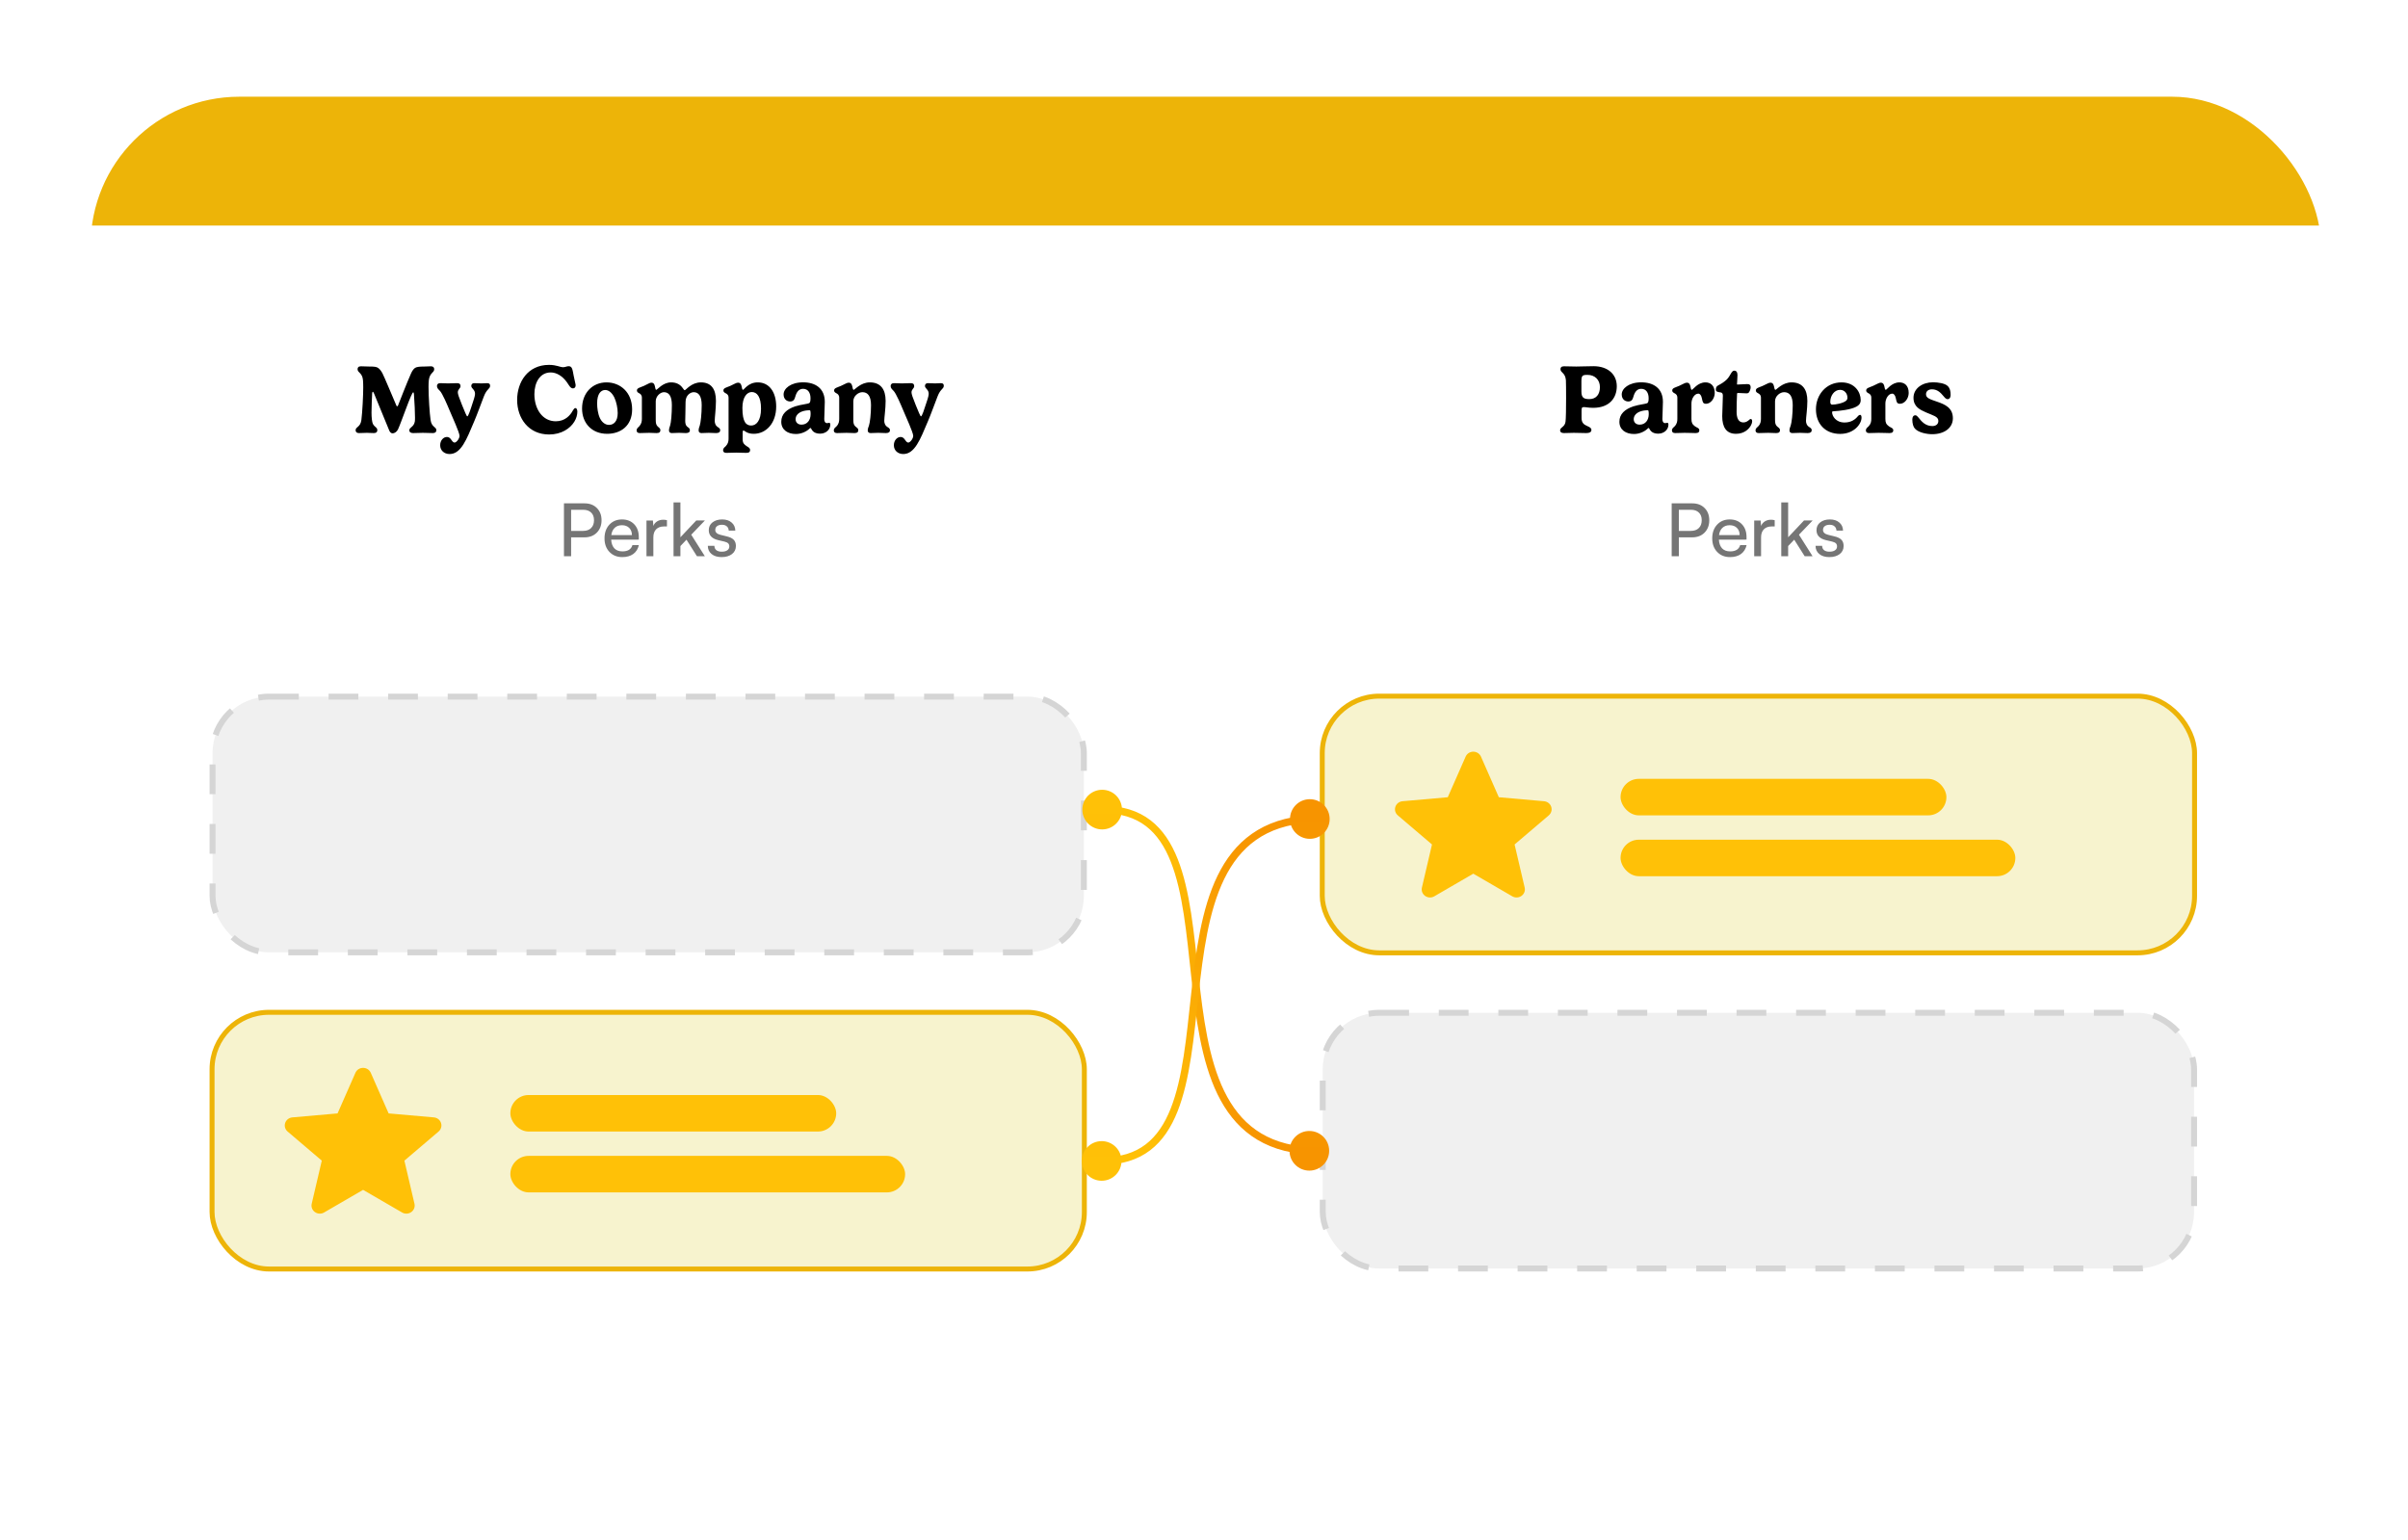 <svg width="186" height="119" viewBox="0 0 186 119" fill="none" xmlns="http://www.w3.org/2000/svg">
<g filter="url(#filter0_d_2224_10115)">
<g clip-path="url(#clip0_2224_10115)">
<rect x="7" y="7" width="172.27" height="104.021" rx="11.485" fill="url(#paint0_linear_2224_10115)"/>
<path d="M31.924 29.833C31.856 29.833 31.683 30.239 31.295 31.275C31.058 31.904 30.847 32.483 30.738 32.709C30.648 32.875 30.504 33.003 30.309 33.003C30.211 33.003 30.124 32.913 30.075 32.807C29.973 32.589 29.209 30.672 28.908 29.964C28.859 29.851 28.829 29.795 28.799 29.795C28.768 29.795 28.753 29.844 28.746 29.923C28.731 30.058 28.697 31.181 28.697 31.399C28.697 31.791 28.738 32.133 28.799 32.265C28.938 32.536 29.145 32.54 29.145 32.762C29.145 32.894 29.073 32.984 28.874 32.984C28.629 32.984 28.482 32.965 28.347 32.965C28.177 32.965 27.978 32.984 27.729 32.984C27.552 32.984 27.469 32.898 27.469 32.766C27.469 32.483 27.838 32.547 27.914 31.975C27.993 31.343 28.057 30.04 28.057 29.456C28.057 29.226 28.049 29.038 28.038 28.899C27.985 28.304 27.62 28.338 27.62 28.048C27.62 27.92 27.684 27.826 27.884 27.826C28.019 27.826 28.328 27.844 28.512 27.844C28.949 27.844 29.073 27.867 29.205 27.95C29.345 28.037 29.473 28.24 29.544 28.372C29.661 28.586 30.391 30.33 30.614 30.849C30.629 30.891 30.648 30.917 30.678 30.917C30.696 30.917 30.719 30.906 30.745 30.853C30.809 30.687 31.468 28.997 31.758 28.357C31.856 28.149 31.954 28.021 32.067 27.946C32.191 27.871 32.391 27.844 32.779 27.844C32.895 27.844 33.151 27.826 33.287 27.826C33.472 27.826 33.539 27.924 33.539 28.052C33.539 28.33 33.197 28.315 33.125 28.887C33.106 29.042 33.102 29.275 33.102 29.422C33.102 30.22 33.189 31.489 33.257 31.96C33.336 32.555 33.705 32.483 33.705 32.766C33.705 32.898 33.622 32.984 33.434 32.984C33.193 32.984 32.831 32.965 32.666 32.965C32.41 32.965 32.157 32.984 31.913 32.984C31.721 32.984 31.615 32.905 31.615 32.777C31.615 32.525 31.962 32.536 32.041 32.096C32.052 32.032 32.056 31.926 32.056 31.794C32.056 31.456 32.026 30.627 31.973 29.961C31.962 29.866 31.935 29.833 31.924 29.833ZM37.374 30.156C37.156 30.714 36.862 31.538 36.628 32.081C36.033 33.489 35.612 34.603 34.727 34.603C34.316 34.603 34 34.332 34 33.922C34 33.56 34.241 33.285 34.523 33.285C34.663 33.285 34.749 33.361 34.817 33.447C34.915 33.579 34.987 33.715 35.118 33.715C35.258 33.715 35.495 33.413 35.495 33.199C35.495 32.943 34.934 31.734 34.727 31.233C34.561 30.842 34.173 29.897 33.959 29.701C33.849 29.592 33.752 29.501 33.752 29.351C33.752 29.219 33.834 29.128 34 29.128C34.218 29.128 34.384 29.147 34.61 29.147C34.817 29.147 35.077 29.128 35.303 29.128C35.469 29.128 35.57 29.174 35.57 29.377C35.57 29.52 35.363 29.61 35.363 29.833C35.363 29.972 35.442 30.202 35.679 30.793C35.894 31.316 36.041 31.693 36.094 31.693C36.173 31.693 36.335 31.2 36.523 30.612C36.67 30.186 36.692 30.036 36.692 29.942C36.692 29.618 36.403 29.543 36.403 29.343C36.403 29.207 36.497 29.128 36.621 29.128C36.787 29.128 37.035 29.147 37.186 29.147C37.359 29.147 37.517 29.128 37.638 29.128C37.811 29.128 37.856 29.219 37.856 29.324C37.856 29.595 37.608 29.539 37.374 30.156ZM39.945 30.424C39.945 29.046 40.762 27.716 42.408 27.716C42.988 27.716 43.259 27.897 43.496 27.897C43.666 27.897 43.775 27.818 43.925 27.818C44.215 27.818 44.223 28.108 44.313 28.556C44.411 29.064 44.464 29.189 44.464 29.294C44.464 29.456 44.37 29.531 44.26 29.531C44.061 29.531 43.959 29.302 43.794 29.064C43.447 28.579 42.992 28.3 42.54 28.3C41.708 28.3 41.278 29.079 41.278 29.976C41.278 31.135 41.907 32.073 42.931 32.073C43.639 32.073 44.046 31.621 44.242 31.252C44.309 31.143 44.366 31.053 44.445 31.053C44.554 31.053 44.596 31.203 44.596 31.328C44.596 31.572 44.52 31.851 44.362 32.107C44.038 32.63 43.368 33.093 42.415 33.093C40.826 33.093 39.945 31.836 39.945 30.424ZM46.749 29.656C46.421 29.656 46.124 29.938 46.124 30.687C46.124 31.038 46.18 31.486 46.338 31.828C46.508 32.182 46.775 32.352 47.042 32.352C47.389 32.352 47.713 32.099 47.713 31.437C47.713 31.053 47.611 30.578 47.457 30.243C47.265 29.851 47.005 29.656 46.749 29.656ZM44.96 31.087C44.96 29.893 45.755 29.068 46.85 29.068C47.894 29.068 48.827 29.817 48.827 31.154C48.827 32.416 47.954 33.041 46.896 33.041C45.717 33.041 44.96 32.22 44.96 31.087ZM52.891 29.671C52.981 29.671 53.403 29.068 54.137 29.068C54.947 29.068 55.301 29.595 55.301 30.499C55.301 31.12 55.207 31.772 55.207 32.035C55.207 32.205 55.263 32.378 55.38 32.472C55.512 32.581 55.629 32.604 55.629 32.766C55.629 32.898 55.534 32.984 55.316 32.984C55.124 32.984 54.943 32.965 54.747 32.965C54.495 32.965 54.416 32.984 54.179 32.984C54.021 32.984 53.964 32.89 53.964 32.777C53.964 32.63 54.021 32.491 54.051 32.408C54.122 32.194 54.201 31.501 54.201 30.83C54.201 30.141 53.972 29.825 53.584 29.825C53.332 29.825 52.955 30.062 52.955 30.578C52.955 31.2 52.929 31.772 52.929 32.035C52.929 32.205 52.955 32.374 53.064 32.472C53.188 32.581 53.29 32.604 53.29 32.766C53.29 32.898 53.2 32.984 52.981 32.984C52.786 32.984 52.65 32.965 52.458 32.965C52.206 32.965 52.127 32.984 51.889 32.984C51.731 32.984 51.675 32.89 51.675 32.777C51.675 32.63 51.731 32.491 51.761 32.408C51.833 32.194 51.897 31.501 51.897 30.83C51.897 30.141 51.675 29.825 51.287 29.825C51.016 29.825 50.651 30.122 50.651 30.529V31.93C50.651 32.227 50.681 32.34 50.786 32.457C50.888 32.57 51.008 32.596 51.008 32.766C51.008 32.894 50.937 32.984 50.722 32.984C50.515 32.984 50.331 32.965 50.139 32.965C49.898 32.965 49.675 32.984 49.412 32.984C49.235 32.984 49.175 32.89 49.175 32.777C49.175 32.615 49.31 32.532 49.378 32.461C49.555 32.265 49.581 32.069 49.581 31.877V30.251C49.581 30.032 49.457 29.946 49.352 29.897C49.284 29.859 49.197 29.81 49.197 29.693C49.197 29.501 49.438 29.467 49.728 29.343C50.097 29.174 50.184 29.091 50.312 29.091C50.451 29.091 50.534 29.151 50.579 29.343C50.613 29.49 50.632 29.644 50.688 29.644C50.771 29.644 51.193 29.068 51.84 29.068C52.224 29.068 52.522 29.211 52.722 29.49C52.808 29.599 52.842 29.671 52.891 29.671ZM58.068 29.814C57.703 29.814 57.345 30.198 57.345 31.041C57.345 32.178 57.661 32.401 58.027 32.401C58.407 32.401 58.783 32.039 58.783 31.098C58.783 30.175 58.471 29.814 58.068 29.814ZM59.955 30.936C59.955 32.22 59.183 33.041 58.215 33.041C57.691 33.041 57.511 32.785 57.432 32.785C57.383 32.785 57.364 32.837 57.364 32.992V33.466C57.364 33.786 57.511 33.873 57.658 33.982C57.782 34.069 57.94 34.125 57.94 34.295C57.94 34.426 57.868 34.513 57.65 34.513C57.458 34.513 57.074 34.494 56.863 34.494C56.607 34.494 56.37 34.513 56.099 34.513C55.914 34.513 55.854 34.419 55.854 34.31C55.854 34.144 55.993 34.061 56.065 33.99C56.249 33.794 56.276 33.602 56.276 33.406V30.251C56.276 30.028 56.136 29.942 56.023 29.893C55.944 29.844 55.877 29.795 55.877 29.693C55.877 29.501 56.11 29.467 56.4 29.343C56.769 29.174 56.871 29.091 57.006 29.091C57.145 29.091 57.225 29.151 57.277 29.343C57.307 29.49 57.33 29.644 57.39 29.644C57.477 29.644 57.786 29.068 58.527 29.068C59.446 29.068 59.955 29.848 59.955 30.936ZM62.613 31.523C62.613 31.279 62.587 31.222 62.546 31.222C62.327 31.222 62.131 31.252 61.954 31.316C61.634 31.429 61.454 31.659 61.454 31.911C61.454 32.163 61.634 32.333 61.909 32.333C62.35 32.333 62.613 31.986 62.613 31.523ZM61.423 30.921C61.894 30.77 62.41 30.74 62.516 30.661C62.561 30.627 62.606 30.548 62.606 30.299C62.606 29.885 62.425 29.565 62.03 29.565C61.698 29.565 61.521 29.829 61.423 30.194C61.367 30.397 61.28 30.544 61.032 30.544C60.776 30.544 60.527 30.363 60.527 29.998C60.527 29.546 61.073 29.064 62.037 29.064C62.975 29.064 63.709 29.524 63.709 30.571C63.709 31.053 63.668 31.52 63.668 31.904C63.668 32.05 63.717 32.216 63.886 32.216C63.965 32.216 64.003 32.19 64.059 32.19C64.101 32.19 64.135 32.246 64.135 32.333C64.135 32.728 63.784 33.029 63.351 33.029C62.998 33.029 62.787 32.901 62.666 32.657C62.651 32.623 62.628 32.589 62.598 32.589C62.568 32.589 62.538 32.63 62.508 32.66C62.271 32.883 61.875 33.056 61.476 33.056C60.84 33.056 60.347 32.728 60.347 32.111C60.347 31.516 60.764 31.143 61.423 30.921ZM68.408 30.499C68.408 31.12 68.303 31.772 68.303 32.035C68.303 32.205 68.363 32.374 68.487 32.472C68.627 32.578 68.743 32.604 68.743 32.766C68.743 32.898 68.653 32.984 68.431 32.984C68.231 32.984 68.058 32.965 67.843 32.965C67.591 32.965 67.486 32.984 67.248 32.984C67.087 32.984 67.026 32.89 67.026 32.777C67.026 32.63 67.094 32.491 67.12 32.408C67.196 32.194 67.279 31.501 67.279 30.83C67.279 30.141 67.041 29.825 66.616 29.825C66.299 29.825 65.912 30.122 65.912 30.529V31.93C65.912 32.227 65.946 32.34 66.058 32.457C66.168 32.57 66.296 32.596 66.296 32.766C66.296 32.894 66.224 32.984 66.002 32.984C65.787 32.984 65.584 32.965 65.385 32.965C65.136 32.965 64.921 32.984 64.65 32.984C64.466 32.984 64.406 32.89 64.406 32.777C64.406 32.615 64.545 32.532 64.616 32.461C64.801 32.265 64.823 32.069 64.823 31.877V30.251C64.823 30.032 64.688 29.942 64.575 29.893C64.496 29.844 64.428 29.795 64.428 29.693C64.428 29.501 64.662 29.467 64.948 29.343C65.32 29.174 65.422 29.091 65.554 29.091C65.693 29.091 65.772 29.151 65.825 29.343C65.855 29.49 65.878 29.644 65.942 29.644C66.025 29.644 66.477 29.068 67.188 29.068C68.017 29.068 68.408 29.595 68.408 30.499ZM72.418 30.156C72.199 30.714 71.906 31.538 71.672 32.081C71.077 33.489 70.656 34.603 69.771 34.603C69.36 34.603 69.044 34.332 69.044 33.922C69.044 33.56 69.285 33.285 69.567 33.285C69.707 33.285 69.793 33.361 69.861 33.447C69.959 33.579 70.031 33.715 70.162 33.715C70.302 33.715 70.539 33.413 70.539 33.199C70.539 32.943 69.978 31.734 69.771 31.233C69.605 30.842 69.217 29.897 69.002 29.701C68.893 29.592 68.795 29.501 68.795 29.351C68.795 29.219 68.878 29.128 69.044 29.128C69.262 29.128 69.428 29.147 69.654 29.147C69.861 29.147 70.121 29.128 70.347 29.128C70.513 29.128 70.614 29.174 70.614 29.377C70.614 29.52 70.407 29.61 70.407 29.833C70.407 29.972 70.486 30.202 70.723 30.793C70.938 31.316 71.085 31.693 71.138 31.693C71.217 31.693 71.379 31.2 71.567 30.612C71.714 30.186 71.736 30.036 71.736 29.942C71.736 29.618 71.446 29.543 71.446 29.343C71.446 29.207 71.54 29.128 71.665 29.128C71.83 29.128 72.079 29.147 72.23 29.147C72.403 29.147 72.561 29.128 72.681 29.128C72.855 29.128 72.9 29.219 72.9 29.324C72.9 29.595 72.651 29.539 72.418 30.156Z" fill="black"/>
<path d="M45.149 41.039H44.115V42.497H43.562V38.413H45.149C45.548 38.413 45.866 38.534 46.103 38.775C46.344 39.012 46.465 39.328 46.465 39.723C46.465 40.108 46.344 40.424 46.103 40.672C45.862 40.917 45.544 41.039 45.149 41.039ZM45.053 38.91H44.115V40.542H45.03C45.301 40.542 45.51 40.469 45.657 40.322C45.808 40.175 45.883 39.974 45.883 39.718C45.883 39.462 45.809 39.264 45.663 39.125C45.516 38.982 45.312 38.91 45.053 38.91ZM48.066 42.565C47.66 42.565 47.328 42.431 47.072 42.163C46.82 41.896 46.694 41.548 46.694 41.118C46.694 40.685 46.818 40.333 47.066 40.062C47.319 39.791 47.645 39.656 48.044 39.656C48.435 39.656 48.75 39.78 48.987 40.028C49.224 40.277 49.343 40.606 49.343 41.017V41.215L47.208 41.22C47.227 41.51 47.309 41.734 47.456 41.892C47.607 42.047 47.814 42.124 48.078 42.124C48.499 42.124 48.757 41.962 48.851 41.638H49.348C49.281 41.936 49.136 42.165 48.913 42.327C48.691 42.485 48.409 42.565 48.066 42.565ZM48.044 40.102C47.814 40.102 47.627 40.168 47.484 40.3C47.341 40.431 47.253 40.62 47.219 40.864H48.812C48.812 40.635 48.742 40.45 48.603 40.311C48.464 40.172 48.277 40.102 48.044 40.102ZM51.517 39.712V40.198H51.28C51.028 40.198 50.828 40.271 50.681 40.418C50.538 40.565 50.467 40.77 50.467 41.034V42.497H49.936V39.74H50.433L50.467 40.158C50.523 40.011 50.619 39.895 50.755 39.808C50.89 39.722 51.05 39.678 51.235 39.678C51.318 39.678 51.412 39.69 51.517 39.712ZM52.557 42.497H52.026V38.34H52.557V41.034L53.783 39.735H54.45L53.393 40.836L54.444 42.497H53.834L53.026 41.22L52.557 41.712V42.497ZM54.674 41.695H55.182C55.182 41.834 55.231 41.945 55.329 42.028C55.431 42.107 55.57 42.147 55.747 42.147C55.932 42.147 56.075 42.111 56.176 42.039C56.282 41.968 56.335 41.868 56.335 41.74C56.335 41.642 56.306 41.565 56.25 41.508C56.193 41.448 56.096 41.401 55.956 41.367L55.47 41.254C54.989 41.137 54.748 40.881 54.748 40.486C54.748 40.234 54.843 40.032 55.035 39.882C55.228 39.731 55.478 39.656 55.787 39.656C56.088 39.656 56.329 39.735 56.51 39.893C56.694 40.047 56.79 40.256 56.798 40.52H56.289C56.282 40.38 56.233 40.271 56.143 40.192C56.052 40.109 55.928 40.068 55.77 40.068C55.604 40.068 55.476 40.104 55.386 40.175C55.295 40.243 55.25 40.341 55.25 40.469C55.25 40.654 55.386 40.78 55.657 40.847L56.143 40.966C56.384 41.023 56.56 41.109 56.673 41.226C56.786 41.343 56.843 41.503 56.843 41.706C56.843 41.966 56.741 42.175 56.538 42.333C56.335 42.487 56.067 42.565 55.736 42.565C55.412 42.565 55.154 42.485 54.962 42.327C54.77 42.169 54.674 41.958 54.674 41.695Z" fill="#757575"/>
<rect x="16.417" y="53.344" width="67.303" height="19.754" rx="4.364" fill="#F0F0F0" stroke="#D5D5D5" stroke-width="0.459" stroke-dasharray="2.3 2.3"/>
<rect x="16.379" y="77.73" width="67.379" height="19.83" rx="4.402" fill="#F7F3CE" stroke="#EDB408" stroke-width="0.383"/>
<g clip-path="url(#clip1_2224_10115)">
<path d="M34.065 86.277C33.986 86.039 33.768 85.87 33.511 85.848L30.019 85.54L28.638 82.4C28.536 82.17 28.304 82.022 28.046 82.022C27.789 82.022 27.557 82.17 27.455 82.401L26.074 85.54L22.581 85.848C22.324 85.871 22.107 86.039 22.028 86.277C21.948 86.515 22.022 86.776 22.216 86.941L24.856 89.189L24.077 92.519C24.02 92.764 24.118 93.017 24.327 93.164C24.44 93.243 24.571 93.283 24.704 93.283C24.818 93.283 24.932 93.254 25.034 93.194L28.046 91.446L31.058 93.194C31.278 93.323 31.556 93.311 31.765 93.164C31.974 93.017 32.072 92.764 32.015 92.519L31.236 89.189L33.876 86.941C34.07 86.776 34.145 86.516 34.065 86.277Z" fill="#FFC107"/>
</g>
<rect x="39.421" y="84.12" width="25.169" height="2.82" rx="1.41" fill="#FFC107"/>
<rect x="39.421" y="88.821" width="30.493" height="2.82" rx="1.41" fill="#FFC107"/>
<path d="M123.582 29.43C123.582 28.872 123.191 28.488 122.626 28.488C122.227 28.488 122.152 28.537 122.152 28.997V29.769C122.152 30.269 122.355 30.36 122.765 30.36C123.285 30.36 123.582 30.006 123.582 29.43ZM122.163 31.279V31.821C122.163 32.182 122.336 32.325 122.588 32.434C122.765 32.514 122.924 32.581 122.924 32.736C122.924 32.924 122.762 32.984 122.521 32.984C122.298 32.984 121.813 32.965 121.568 32.965C121.308 32.965 120.984 32.984 120.804 32.984C120.596 32.984 120.506 32.901 120.506 32.777C120.506 32.525 120.864 32.536 120.924 32.111C120.958 31.896 120.969 31.019 120.969 30.288C120.969 29.776 120.965 29.061 120.954 28.899C120.905 28.304 120.536 28.338 120.536 28.048C120.536 27.924 120.596 27.826 120.807 27.826C121.188 27.826 121.316 27.844 121.756 27.844C122.17 27.844 122.615 27.818 123.089 27.818C124.177 27.818 124.885 28.428 124.885 29.366C124.885 30.269 124.321 31.034 123.055 31.034C122.694 31.034 122.498 30.977 122.34 30.977C122.178 30.977 122.163 31.053 122.163 31.279ZM127.353 31.523C127.353 31.279 127.326 31.222 127.285 31.222C127.066 31.222 126.871 31.252 126.694 31.316C126.374 31.429 126.193 31.659 126.193 31.911C126.193 32.163 126.374 32.333 126.648 32.333C127.089 32.333 127.353 31.986 127.353 31.523ZM126.163 30.921C126.633 30.77 127.149 30.74 127.255 30.661C127.3 30.627 127.345 30.548 127.345 30.299C127.345 29.885 127.164 29.565 126.769 29.565C126.438 29.565 126.261 29.829 126.163 30.194C126.106 30.397 126.02 30.544 125.771 30.544C125.515 30.544 125.267 30.363 125.267 29.998C125.267 29.546 125.813 29.064 126.776 29.064C127.714 29.064 128.448 29.524 128.448 30.571C128.448 31.053 128.407 31.52 128.407 31.904C128.407 32.05 128.456 32.216 128.625 32.216C128.704 32.216 128.742 32.19 128.799 32.19C128.84 32.19 128.874 32.246 128.874 32.333C128.874 32.728 128.524 33.029 128.091 33.029C127.737 33.029 127.526 32.901 127.405 32.657C127.39 32.623 127.368 32.589 127.338 32.589C127.307 32.589 127.277 32.63 127.247 32.66C127.01 32.883 126.615 33.056 126.215 33.056C125.579 33.056 125.086 32.728 125.086 32.111C125.086 31.516 125.504 31.143 126.163 30.921ZM131.182 29.938C130.881 29.938 130.651 30.333 130.651 30.699V31.881C130.651 32.178 130.711 32.303 130.922 32.461C131.046 32.555 131.261 32.593 131.261 32.766C131.261 32.894 131.193 32.984 130.971 32.984C130.753 32.984 130.497 32.965 130.124 32.965C129.868 32.965 129.71 32.984 129.389 32.984C129.205 32.984 129.145 32.89 129.145 32.777C129.145 32.615 129.284 32.532 129.356 32.461C129.54 32.265 129.563 32.069 129.563 31.877V30.251C129.563 30.032 129.427 29.942 129.314 29.893C129.235 29.844 129.167 29.795 129.167 29.693C129.167 29.501 129.401 29.467 129.687 29.343C130.06 29.174 130.161 29.091 130.293 29.091C130.433 29.091 130.512 29.151 130.564 29.343C130.594 29.49 130.617 29.644 130.681 29.644C130.764 29.644 131.125 29.068 131.732 29.068C132.101 29.068 132.451 29.287 132.451 29.885C132.451 30.299 132.15 30.721 131.777 30.721C131.528 30.721 131.517 30.567 131.46 30.307C131.412 30.07 131.314 29.938 131.182 29.938ZM134.174 29.957C134.158 30.111 134.14 30.951 134.14 31.343C134.14 31.772 134.253 32.163 134.667 32.163C134.874 32.163 135.017 32.043 135.111 31.964C135.156 31.919 135.186 31.896 135.228 31.896C135.284 31.896 135.341 31.938 135.341 32.077C135.341 32.156 135.314 32.258 135.262 32.359C135.119 32.653 134.746 33.041 134.094 33.041C133.353 33.041 133.029 32.54 133.029 31.678C133.029 31.335 133.078 30.533 133.078 30.1C133.078 29.946 133.036 29.866 132.912 29.844C132.679 29.817 132.536 29.78 132.536 29.633C132.536 29.501 132.569 29.373 132.713 29.302C132.961 29.177 133.21 29.015 133.39 28.835C133.692 28.522 133.733 28.161 133.966 28.161C134.102 28.161 134.207 28.266 134.207 28.496C134.207 28.654 134.17 29.17 134.17 29.204C134.17 29.223 134.174 29.234 134.204 29.234C134.279 29.234 134.855 29.2 134.953 29.2C135.122 29.2 135.224 29.249 135.224 29.456C135.224 29.592 135.149 29.78 135.07 29.866C135.047 29.889 134.994 29.915 134.923 29.915C134.84 29.915 134.35 29.885 134.238 29.885C134.215 29.885 134.177 29.893 134.174 29.957ZM139.605 30.499C139.605 31.12 139.499 31.772 139.499 32.035C139.499 32.205 139.559 32.374 139.684 32.472C139.823 32.578 139.94 32.604 139.94 32.766C139.94 32.898 139.849 32.984 139.627 32.984C139.428 32.984 139.254 32.965 139.04 32.965C138.787 32.965 138.682 32.984 138.445 32.984C138.283 32.984 138.223 32.89 138.223 32.777C138.223 32.63 138.29 32.491 138.317 32.408C138.392 32.194 138.475 31.501 138.475 30.83C138.475 30.141 138.238 29.825 137.812 29.825C137.496 29.825 137.108 30.122 137.108 30.529V31.93C137.108 32.227 137.142 32.34 137.255 32.457C137.364 32.57 137.492 32.596 137.492 32.766C137.492 32.894 137.421 32.984 137.198 32.984C136.984 32.984 136.781 32.965 136.581 32.965C136.332 32.965 136.118 32.984 135.847 32.984C135.662 32.984 135.602 32.89 135.602 32.777C135.602 32.615 135.741 32.532 135.813 32.461C135.997 32.265 136.02 32.069 136.02 31.877V30.251C136.02 30.032 135.884 29.942 135.771 29.893C135.692 29.844 135.625 29.795 135.625 29.693C135.625 29.501 135.858 29.467 136.144 29.343C136.517 29.174 136.619 29.091 136.75 29.091C136.89 29.091 136.969 29.151 137.021 29.343C137.052 29.49 137.074 29.644 137.138 29.644C137.221 29.644 137.673 29.068 138.385 29.068C139.213 29.068 139.605 29.595 139.605 30.499ZM142.701 30.258C142.701 29.908 142.46 29.644 142.132 29.644C141.684 29.644 141.375 30.1 141.375 30.567C141.375 30.706 141.42 30.789 141.522 30.789C141.759 30.789 142.369 30.687 142.603 30.48C142.667 30.42 142.701 30.352 142.701 30.258ZM143.405 30.936C142.972 31.181 142.076 31.275 141.612 31.301C141.541 31.305 141.515 31.32 141.515 31.373C141.515 31.651 141.786 32.167 142.479 32.167C143.013 32.167 143.333 31.907 143.525 31.659C143.574 31.61 143.631 31.576 143.676 31.576C143.744 31.576 143.789 31.644 143.789 31.791C143.789 32.284 143.209 33.048 142.14 33.048C140.98 33.048 140.268 32.261 140.268 31.147C140.268 30.028 141.055 29.068 142.241 29.068C143.273 29.068 143.725 29.829 143.725 30.431C143.725 30.687 143.597 30.834 143.405 30.936ZM146.163 29.938C145.862 29.938 145.632 30.333 145.632 30.699V31.881C145.632 32.178 145.692 32.303 145.903 32.461C146.027 32.555 146.242 32.593 146.242 32.766C146.242 32.894 146.174 32.984 145.952 32.984C145.734 32.984 145.477 32.965 145.105 32.965C144.849 32.965 144.691 32.984 144.37 32.984C144.186 32.984 144.126 32.89 144.126 32.777C144.126 32.615 144.265 32.532 144.337 32.461C144.521 32.265 144.544 32.069 144.544 31.877V30.251C144.544 30.032 144.408 29.942 144.295 29.893C144.216 29.844 144.148 29.795 144.148 29.693C144.148 29.501 144.382 29.467 144.668 29.343C145.041 29.174 145.142 29.091 145.274 29.091C145.413 29.091 145.493 29.151 145.545 29.343C145.575 29.49 145.598 29.644 145.662 29.644C145.745 29.644 146.106 29.068 146.713 29.068C147.082 29.068 147.432 29.287 147.432 29.885C147.432 30.299 147.131 30.721 146.758 30.721C146.509 30.721 146.498 30.567 146.441 30.307C146.393 30.07 146.295 29.938 146.163 29.938ZM149.309 29.061C149.693 29.061 150.239 29.136 150.454 29.358C150.623 29.531 150.672 29.75 150.672 30.047C150.672 30.254 150.57 30.367 150.442 30.367C150.314 30.367 150.22 30.247 150.107 30.115C149.923 29.897 149.667 29.603 149.234 29.603C148.929 29.603 148.77 29.772 148.77 29.983C148.77 30.284 149.072 30.367 149.633 30.563C150.239 30.77 150.845 31.034 150.845 31.84C150.845 32.581 150.19 33.071 149.249 33.071C148.827 33.071 148.187 32.947 147.912 32.638C147.795 32.517 147.712 32.261 147.712 31.938C147.712 31.734 147.795 31.61 147.95 31.61C148.036 31.61 148.111 31.689 148.194 31.794C148.398 32.047 148.695 32.442 149.256 32.442C149.557 32.442 149.723 32.28 149.723 32.043C149.723 31.7 149.298 31.621 148.763 31.384C148.307 31.181 147.803 30.955 147.803 30.258C147.803 29.524 148.503 29.061 149.309 29.061Z" fill="black"/>
<path d="M130.712 41.039H129.679V42.497H129.125V38.413H130.712C131.111 38.413 131.43 38.534 131.667 38.775C131.908 39.012 132.028 39.328 132.028 39.723C132.028 40.108 131.908 40.424 131.667 40.672C131.426 40.917 131.108 41.039 130.712 41.039ZM130.616 38.91H129.679V40.542H130.594C130.865 40.542 131.074 40.469 131.221 40.322C131.371 40.175 131.446 39.974 131.446 39.718C131.446 39.462 131.373 39.264 131.226 39.125C131.079 38.982 130.876 38.91 130.616 38.91ZM133.63 42.565C133.223 42.565 132.892 42.431 132.636 42.163C132.383 41.896 132.257 41.548 132.257 41.118C132.257 40.685 132.381 40.333 132.63 40.062C132.882 39.791 133.208 39.656 133.607 39.656C133.999 39.656 134.313 39.78 134.55 40.028C134.788 40.277 134.906 40.606 134.906 41.017V41.215L132.771 41.22C132.79 41.51 132.873 41.734 133.02 41.892C133.17 42.047 133.377 42.124 133.641 42.124C134.063 42.124 134.321 41.962 134.415 41.638H134.912C134.844 41.936 134.699 42.165 134.477 42.327C134.255 42.485 133.972 42.565 133.63 42.565ZM133.607 40.102C133.377 40.102 133.191 40.168 133.048 40.3C132.905 40.431 132.816 40.62 132.782 40.864H134.375C134.375 40.635 134.306 40.45 134.166 40.311C134.027 40.172 133.841 40.102 133.607 40.102ZM137.081 39.712V40.198H136.843C136.591 40.198 136.392 40.271 136.245 40.418C136.102 40.565 136.03 40.77 136.03 41.034V42.497H135.499V39.74H135.996L136.03 40.158C136.087 40.011 136.183 39.895 136.318 39.808C136.454 39.722 136.614 39.678 136.798 39.678C136.881 39.678 136.975 39.69 137.081 39.712ZM138.121 42.497H137.59V38.34H138.121V41.034L139.347 39.735H140.013L138.957 40.836L140.007 42.497H139.397L138.59 41.22L138.121 41.712V42.497ZM140.238 41.695H140.746C140.746 41.834 140.795 41.945 140.893 42.028C140.994 42.107 141.134 42.147 141.311 42.147C141.495 42.147 141.638 42.111 141.74 42.039C141.845 41.968 141.898 41.868 141.898 41.74C141.898 41.642 141.87 41.565 141.813 41.508C141.757 41.448 141.659 41.401 141.52 41.367L141.034 41.254C140.552 41.137 140.311 40.881 140.311 40.486C140.311 40.234 140.407 40.032 140.599 39.882C140.791 39.731 141.041 39.656 141.35 39.656C141.651 39.656 141.892 39.735 142.073 39.893C142.258 40.047 142.354 40.256 142.361 40.52H141.853C141.845 40.38 141.796 40.271 141.706 40.192C141.616 40.109 141.491 40.068 141.333 40.068C141.168 40.068 141.04 40.104 140.949 40.175C140.859 40.243 140.814 40.341 140.814 40.469C140.814 40.654 140.949 40.78 141.22 40.847L141.706 40.966C141.947 41.023 142.124 41.109 142.237 41.226C142.35 41.343 142.406 41.503 142.406 41.706C142.406 41.966 142.305 42.175 142.101 42.333C141.898 42.487 141.631 42.565 141.299 42.565C140.976 42.565 140.718 42.485 140.526 42.327C140.334 42.169 140.238 41.958 140.238 41.695Z" fill="#757575"/>
<rect x="102.134" y="53.306" width="67.379" height="19.83" rx="4.402" fill="#F7F3CE" stroke="#EDB408" stroke-width="0.383"/>
<g clip-path="url(#clip2_2224_10115)">
<path d="M119.82 61.853C119.741 61.615 119.523 61.446 119.266 61.424L115.774 61.116L114.393 57.976C114.291 57.746 114.059 57.597 113.801 57.597C113.544 57.597 113.312 57.746 113.21 57.977L111.829 61.116L108.336 61.424C108.079 61.447 107.862 61.615 107.783 61.853C107.703 62.091 107.777 62.352 107.971 62.517L110.611 64.765L109.832 68.095C109.775 68.34 109.873 68.593 110.082 68.74C110.195 68.819 110.326 68.859 110.459 68.859C110.573 68.859 110.687 68.829 110.789 68.77L113.801 67.021L116.813 68.77C117.033 68.899 117.311 68.887 117.52 68.74C117.729 68.593 117.827 68.34 117.77 68.095L116.991 64.765L119.631 62.517C119.825 62.352 119.899 62.091 119.82 61.853Z" fill="#FFC107"/>
</g>
<rect x="125.176" y="59.696" width="25.169" height="2.82" rx="1.41" fill="#FFC107"/>
<rect x="125.176" y="64.396" width="30.493" height="2.82" rx="1.41" fill="#FFC107"/>
<rect x="102.172" y="77.768" width="67.303" height="19.754" rx="4.364" fill="#F0F0F0" stroke="#D5D5D5" stroke-width="0.459" stroke-dasharray="2.3 2.3"/>
<rect x="-2.762" y="3.555" width="191.411" height="13.399" fill="#EDB408"/>
<path d="M99.605 88.428C99.605 89.274 100.291 89.96 101.137 89.96C101.982 89.96 102.668 89.274 102.668 88.428C102.668 87.582 101.982 86.897 101.137 86.897C100.291 86.897 99.605 87.582 99.605 88.428ZM83.602 62.071C83.602 62.916 84.288 63.602 85.133 63.602C85.979 63.602 86.665 62.916 86.665 62.071C86.665 61.225 85.979 60.539 85.133 60.539C84.288 60.539 83.602 61.225 83.602 62.071ZM101.153 88.142C99.413 88.04 98.065 87.562 97.006 86.815C95.946 86.067 95.158 85.038 94.559 83.809C93.355 81.338 92.933 78.105 92.577 74.843C92.225 71.61 91.937 68.339 90.971 65.896C90.485 64.667 89.819 63.623 88.867 62.893C87.91 62.16 86.689 61.762 85.129 61.784L85.137 62.358C86.588 62.338 87.678 62.706 88.517 63.349C89.36 63.995 89.975 64.938 90.437 66.107C91.368 68.46 91.65 71.633 92.007 74.906C92.36 78.15 92.788 81.485 94.043 84.061C94.674 85.355 95.518 86.468 96.675 87.284C97.833 88.101 99.288 88.608 101.12 88.715L101.153 88.142Z" fill="url(#paint1_linear_2224_10115)"/>
<path d="M99.643 62.798C99.643 61.952 100.329 61.267 101.174 61.267C102.02 61.267 102.706 61.952 102.706 62.798C102.706 63.644 102.02 64.329 101.174 64.329C100.329 64.329 99.643 63.644 99.643 62.798ZM83.564 89.212C83.564 88.366 84.25 87.681 85.096 87.681C85.941 87.681 86.627 88.366 86.627 89.212C86.627 90.058 85.941 90.743 85.096 90.743C84.25 90.743 83.564 90.058 83.564 89.212ZM101.191 63.084C99.442 63.186 98.087 63.666 97.023 64.414C95.958 65.164 95.166 66.195 94.565 67.427C93.355 69.903 92.931 73.143 92.573 76.412C92.219 79.652 91.93 82.93 90.96 85.378C90.471 86.61 89.802 87.656 88.845 88.387C87.884 89.122 86.658 89.521 85.092 89.499L85.1 88.925C86.558 88.945 87.653 88.576 88.497 87.931C89.344 87.283 89.961 86.338 90.426 85.167C91.361 82.809 91.644 79.629 92.003 76.35C92.358 73.098 92.788 69.756 94.049 67.175C94.682 65.878 95.53 64.762 96.693 63.945C97.856 63.126 99.317 62.618 101.158 62.511L101.191 63.084Z" fill="url(#paint2_linear_2224_10115)"/>
</g>
</g>
<defs>
<filter id="filter0_d_2224_10115" x="0.41" y="0.881" width="185.449" height="117.2" filterUnits="userSpaceOnUse" color-interpolation-filters="sRGB">
<feFlood flood-opacity="0" result="BackgroundImageFix"/>
<feColorMatrix in="SourceAlpha" type="matrix" values="0 0 0 0 0 0 0 0 0 0 0 0 0 0 0 0 0 0 127 0" result="hardAlpha"/>
<feOffset dy="0.471"/>
<feGaussianBlur stdDeviation="3.295"/>
<feComposite in2="hardAlpha" operator="out"/>
<feColorMatrix type="matrix" values="0 0 0 0 0 0 0 0 0 0 0 0 0 0 0 0 0 0 0.1 0"/>
<feBlend mode="normal" in2="BackgroundImageFix" result="effect1_dropShadow_2224_10115"/>
<feBlend mode="normal" in="SourceGraphic" in2="effect1_dropShadow_2224_10115" result="shape"/>
</filter>
<linearGradient id="paint0_linear_2224_10115" x1="93.135" y1="7" x2="93.135" y2="111.021" gradientUnits="userSpaceOnUse">
<stop stop-color="white"/>
<stop offset="1" stop-color="white"/>
</linearGradient>
<linearGradient id="paint1_linear_2224_10115" x1="93.135" y1="62.07" x2="93.135" y2="88.428" gradientUnits="userSpaceOnUse">
<stop stop-color="#FFC107"/>
<stop offset="1" stop-color="#F79400"/>
</linearGradient>
<linearGradient id="paint2_linear_2224_10115" x1="93.135" y1="89.213" x2="93.135" y2="62.798" gradientUnits="userSpaceOnUse">
<stop stop-color="#FFC107"/>
<stop offset="1" stop-color="#F79400"/>
</linearGradient>
<clipPath id="clip0_2224_10115">
<rect x="7" y="7" width="172.27" height="104.021" rx="11.485" fill="white"/>
</clipPath>
<clipPath id="clip1_2224_10115">
<rect width="12.1" height="11.752" fill="white" transform="translate(21.996 81.769)"/>
</clipPath>
<clipPath id="clip2_2224_10115">
<rect width="12.1" height="11.752" fill="white" transform="translate(107.751 57.345)"/>
</clipPath>
</defs>
</svg>
